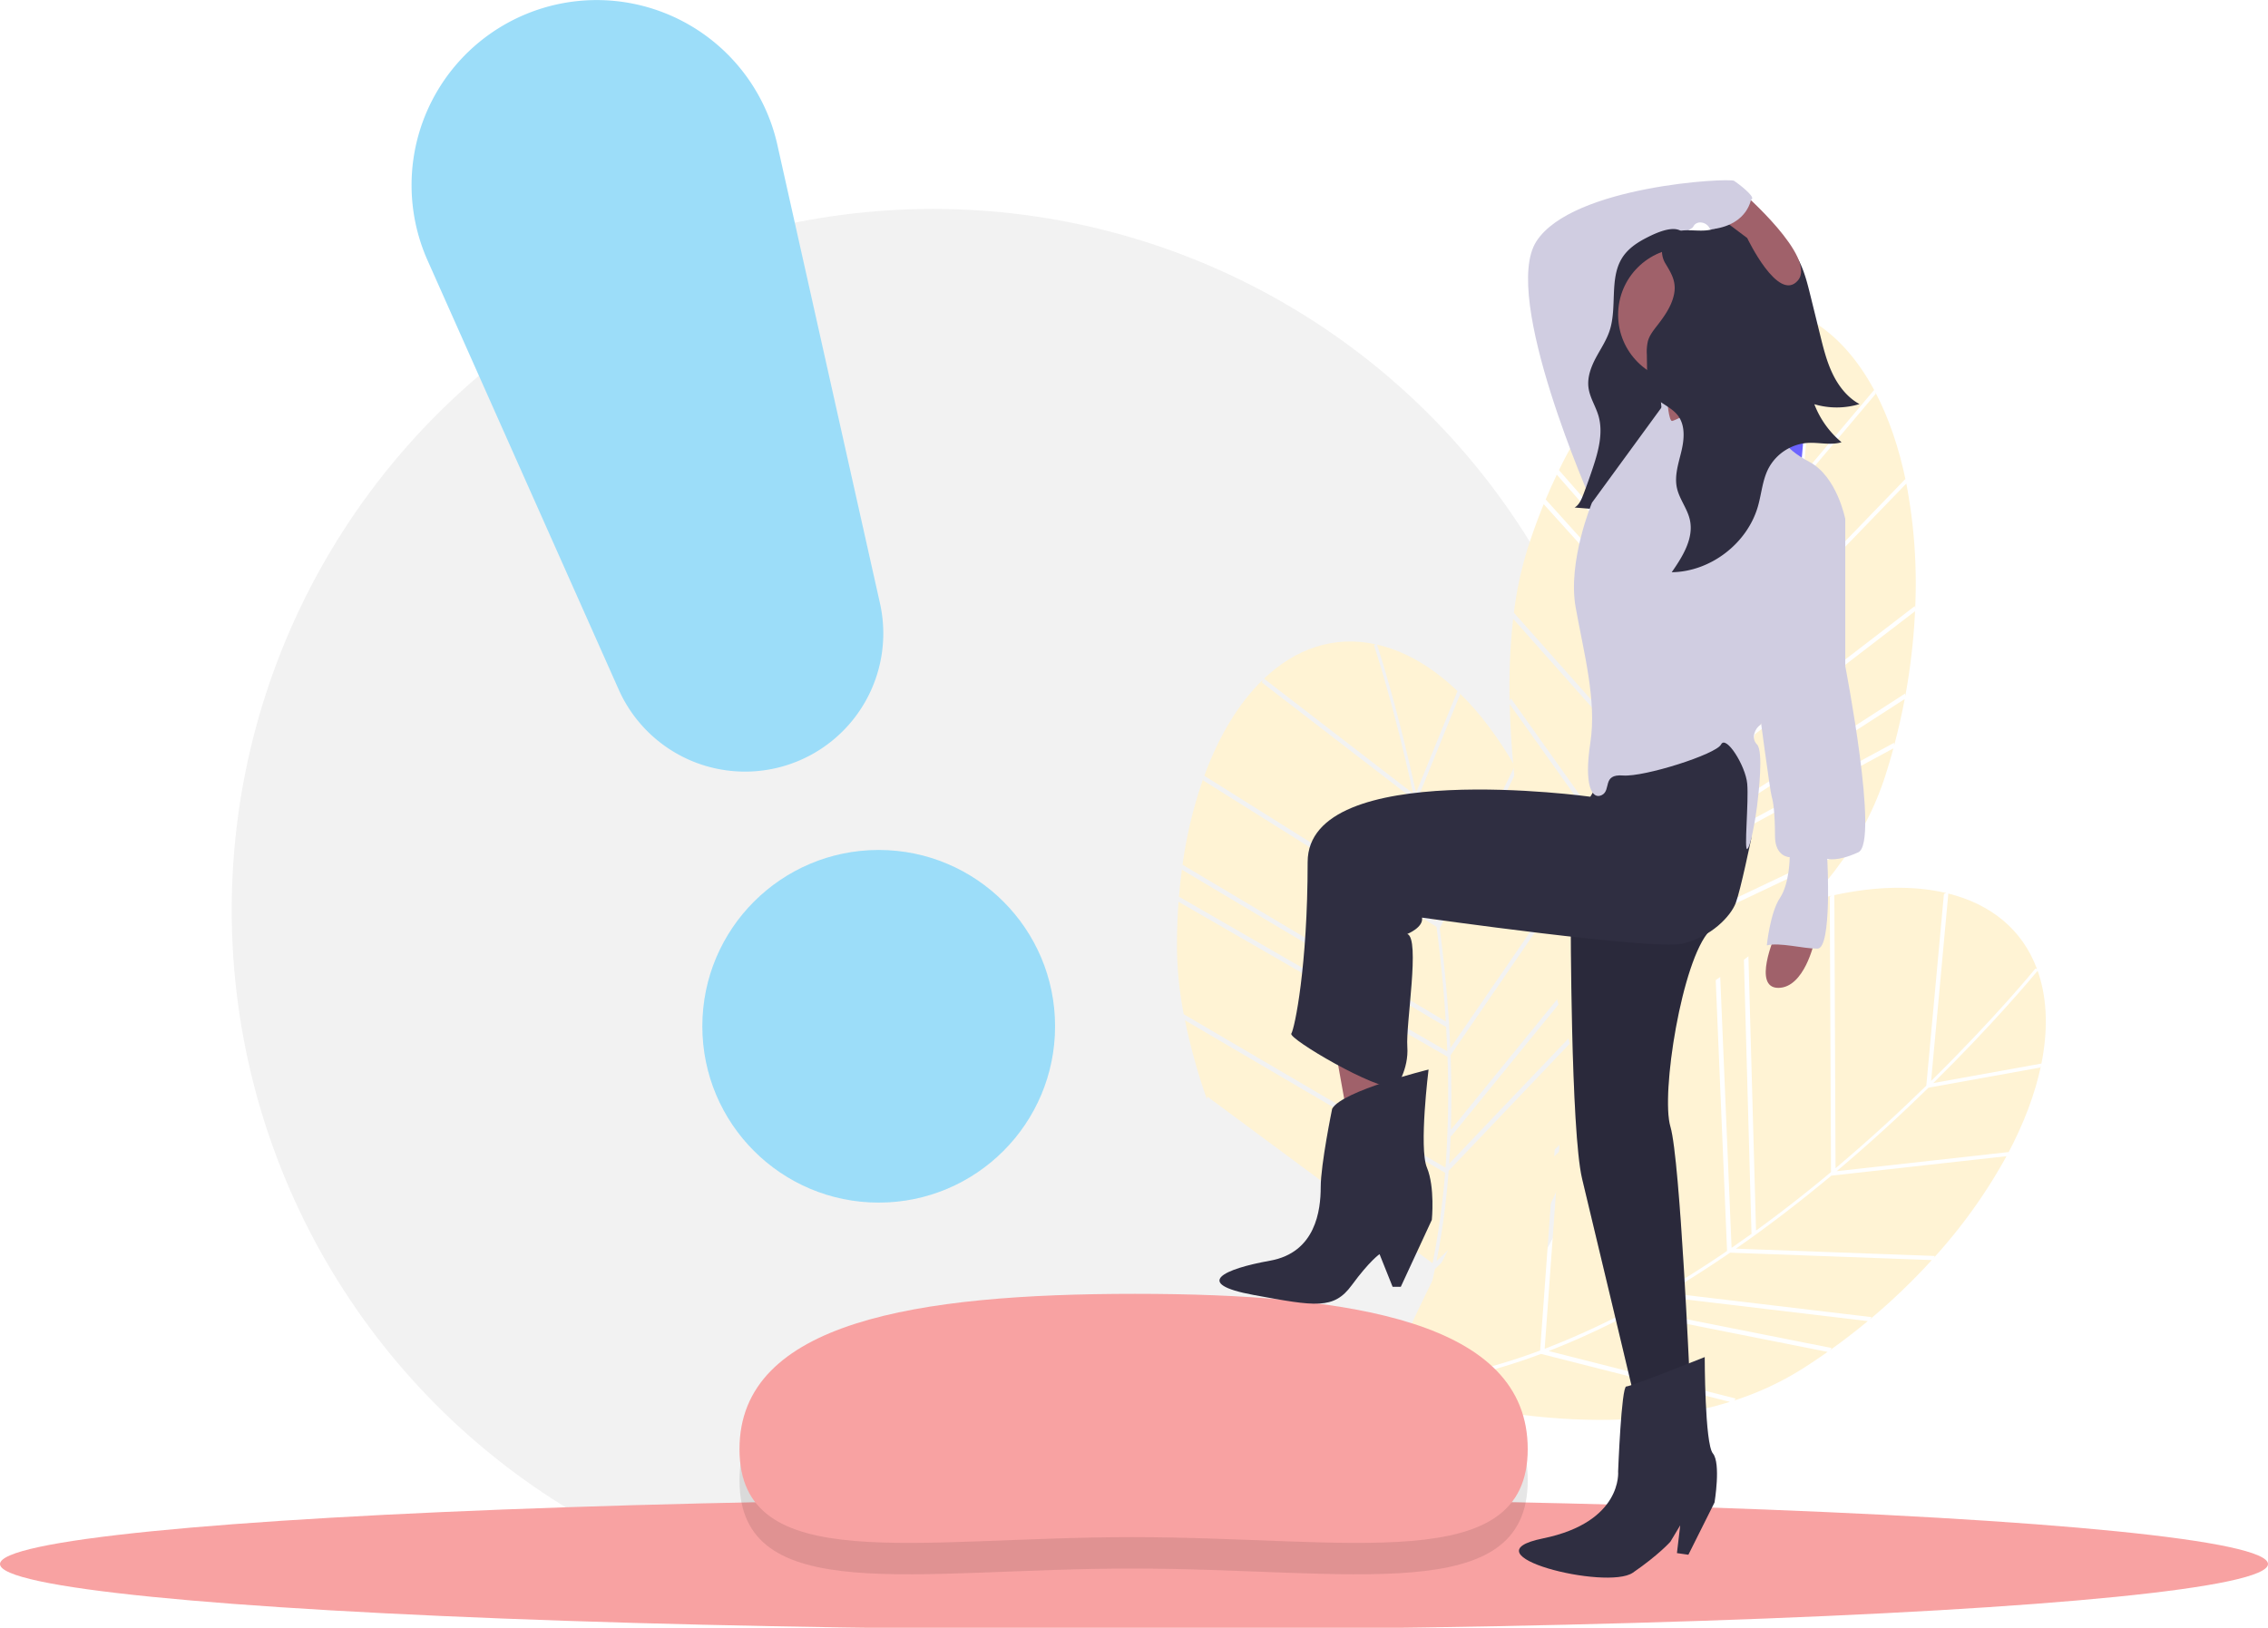 <svg id="el_1ST2eojA-" data-name="Layer 1" xmlns="http://www.w3.org/2000/svg" viewBox="0 0 1106 794"><style>@-webkit-keyframes kf_el_g-zIaVxgTtY_an_mVq9GVzhQ{0%{opacity: 0;}100%{opacity: 0;}}@keyframes kf_el_g-zIaVxgTtY_an_mVq9GVzhQ{0%{opacity: 0;}100%{opacity: 0;}}@-webkit-keyframes kf_el_TVSxh6c0aBj_an_q7L7XXsqI{0%{-webkit-transform: translate(342.505px, 414.599px) translate(-342.505px, -414.599px) translate(0px, 0px);transform: translate(342.505px, 414.599px) translate(-342.505px, -414.599px) translate(0px, 0px);}16.67%{-webkit-transform: translate(342.505px, 414.599px) translate(-342.505px, -414.599px) translate(0px, 20px);transform: translate(342.505px, 414.599px) translate(-342.505px, -414.599px) translate(0px, 20px);}33.33%{-webkit-transform: translate(342.505px, 414.599px) translate(-342.505px, -414.599px) translate(0px, 10px);transform: translate(342.505px, 414.599px) translate(-342.505px, -414.599px) translate(0px, 10px);}50%{-webkit-transform: translate(342.505px, 414.599px) translate(-342.505px, -414.599px) translate(0px, 0px);transform: translate(342.505px, 414.599px) translate(-342.505px, -414.599px) translate(0px, 0px);}66.67%{-webkit-transform: translate(342.505px, 414.599px) translate(-342.505px, -414.599px) translate(0px, -10px);transform: translate(342.505px, 414.599px) translate(-342.505px, -414.599px) translate(0px, -10px);}83.33%{-webkit-transform: translate(342.505px, 414.599px) translate(-342.505px, -414.599px) translate(0px, -5px);transform: translate(342.505px, 414.599px) translate(-342.505px, -414.599px) translate(0px, -5px);}100%{-webkit-transform: translate(342.505px, 414.599px) translate(-342.505px, -414.599px) translate(0px, 0px);transform: translate(342.505px, 414.599px) translate(-342.505px, -414.599px) translate(0px, 0px);}}@keyframes kf_el_TVSxh6c0aBj_an_q7L7XXsqI{0%{-webkit-transform: translate(342.505px, 414.599px) translate(-342.505px, -414.599px) translate(0px, 0px);transform: translate(342.505px, 414.599px) translate(-342.505px, -414.599px) translate(0px, 0px);}16.67%{-webkit-transform: translate(342.505px, 414.599px) translate(-342.505px, -414.599px) translate(0px, 20px);transform: translate(342.505px, 414.599px) translate(-342.505px, -414.599px) translate(0px, 20px);}33.33%{-webkit-transform: translate(342.505px, 414.599px) translate(-342.505px, -414.599px) translate(0px, 10px);transform: translate(342.505px, 414.599px) translate(-342.505px, -414.599px) translate(0px, 10px);}50%{-webkit-transform: translate(342.505px, 414.599px) translate(-342.505px, -414.599px) translate(0px, 0px);transform: translate(342.505px, 414.599px) translate(-342.505px, -414.599px) translate(0px, 0px);}66.67%{-webkit-transform: translate(342.505px, 414.599px) translate(-342.505px, -414.599px) translate(0px, -10px);transform: translate(342.505px, 414.599px) translate(-342.505px, -414.599px) translate(0px, -10px);}83.33%{-webkit-transform: translate(342.505px, 414.599px) translate(-342.505px, -414.599px) translate(0px, -5px);transform: translate(342.505px, 414.599px) translate(-342.505px, -414.599px) translate(0px, -5px);}100%{-webkit-transform: translate(342.505px, 414.599px) translate(-342.505px, -414.599px) translate(0px, 0px);transform: translate(342.505px, 414.599px) translate(-342.505px, -414.599px) translate(0px, 0px);}}@-webkit-keyframes kf_el__dtb5Df5mAJ_an_Clk7YFtCG{0%{-webkit-transform: translate(342.505px, 414.599px) translate(-342.505px, -414.599px) translate(0px, 0px);transform: translate(342.505px, 414.599px) translate(-342.505px, -414.599px) translate(0px, 0px);}16.67%{-webkit-transform: translate(342.505px, 414.599px) translate(-342.505px, -414.599px) translate(0px, 20px);transform: translate(342.505px, 414.599px) translate(-342.505px, -414.599px) translate(0px, 20px);}33.33%{-webkit-transform: translate(342.505px, 414.599px) translate(-342.505px, -414.599px) translate(0px, 10px);transform: translate(342.505px, 414.599px) translate(-342.505px, -414.599px) translate(0px, 10px);}50%{-webkit-transform: translate(342.505px, 414.599px) translate(-342.505px, -414.599px) translate(0px, 0px);transform: translate(342.505px, 414.599px) translate(-342.505px, -414.599px) translate(0px, 0px);}66.67%{-webkit-transform: translate(342.505px, 414.599px) translate(-342.505px, -414.599px) translate(0px, 0px);transform: translate(342.505px, 414.599px) translate(-342.505px, -414.599px) translate(0px, 0px);}83.33%{-webkit-transform: translate(342.505px, 414.599px) translate(-342.505px, -414.599px) translate(0px, -5px);transform: translate(342.505px, 414.599px) translate(-342.505px, -414.599px) translate(0px, -5px);}100%{-webkit-transform: translate(342.505px, 414.599px) translate(-342.505px, -414.599px) translate(0px, 0px);transform: translate(342.505px, 414.599px) translate(-342.505px, -414.599px) translate(0px, 0px);}}@keyframes kf_el__dtb5Df5mAJ_an_Clk7YFtCG{0%{-webkit-transform: translate(342.505px, 414.599px) translate(-342.505px, -414.599px) translate(0px, 0px);transform: translate(342.505px, 414.599px) translate(-342.505px, -414.599px) translate(0px, 0px);}16.67%{-webkit-transform: translate(342.505px, 414.599px) translate(-342.505px, -414.599px) translate(0px, 20px);transform: translate(342.505px, 414.599px) translate(-342.505px, -414.599px) translate(0px, 20px);}33.33%{-webkit-transform: translate(342.505px, 414.599px) translate(-342.505px, -414.599px) translate(0px, 10px);transform: translate(342.505px, 414.599px) translate(-342.505px, -414.599px) translate(0px, 10px);}50%{-webkit-transform: translate(342.505px, 414.599px) translate(-342.505px, -414.599px) translate(0px, 0px);transform: translate(342.505px, 414.599px) translate(-342.505px, -414.599px) translate(0px, 0px);}66.67%{-webkit-transform: translate(342.505px, 414.599px) translate(-342.505px, -414.599px) translate(0px, 0px);transform: translate(342.505px, 414.599px) translate(-342.505px, -414.599px) translate(0px, 0px);}83.33%{-webkit-transform: translate(342.505px, 414.599px) translate(-342.505px, -414.599px) translate(0px, -5px);transform: translate(342.505px, 414.599px) translate(-342.505px, -414.599px) translate(0px, -5px);}100%{-webkit-transform: translate(342.505px, 414.599px) translate(-342.505px, -414.599px) translate(0px, 0px);transform: translate(342.505px, 414.599px) translate(-342.505px, -414.599px) translate(0px, 0px);}}@-webkit-keyframes kf_el_kAQxzzHhM0Y_an_PxKTEzPqk{0%{-webkit-transform: translate(247.702px, 52.581px) translate(-247.702px, -52.581px) translate(0px, 0px);transform: translate(247.702px, 52.581px) translate(-247.702px, -52.581px) translate(0px, 0px);}16.67%{-webkit-transform: translate(247.702px, 52.581px) translate(-247.702px, -52.581px) translate(0px, 20px);transform: translate(247.702px, 52.581px) translate(-247.702px, -52.581px) translate(0px, 20px);}33.33%{-webkit-transform: translate(247.702px, 52.581px) translate(-247.702px, -52.581px) translate(0px, 10px);transform: translate(247.702px, 52.581px) translate(-247.702px, -52.581px) translate(0px, 10px);}50%{-webkit-transform: translate(247.702px, 52.581px) translate(-247.702px, -52.581px) translate(0px, 0px);transform: translate(247.702px, 52.581px) translate(-247.702px, -52.581px) translate(0px, 0px);}66.67%{-webkit-transform: translate(247.702px, 52.581px) translate(-247.702px, -52.581px) translate(0px, 0px);transform: translate(247.702px, 52.581px) translate(-247.702px, -52.581px) translate(0px, 0px);}83.33%{-webkit-transform: translate(247.702px, 52.581px) translate(-247.702px, -52.581px) translate(0px, -5px);transform: translate(247.702px, 52.581px) translate(-247.702px, -52.581px) translate(0px, -5px);}100%{-webkit-transform: translate(247.702px, 52.581px) translate(-247.702px, -52.581px) translate(0px, 0px);transform: translate(247.702px, 52.581px) translate(-247.702px, -52.581px) translate(0px, 0px);}}@keyframes kf_el_kAQxzzHhM0Y_an_PxKTEzPqk{0%{-webkit-transform: translate(247.702px, 52.581px) translate(-247.702px, -52.581px) translate(0px, 0px);transform: translate(247.702px, 52.581px) translate(-247.702px, -52.581px) translate(0px, 0px);}16.67%{-webkit-transform: translate(247.702px, 52.581px) translate(-247.702px, -52.581px) translate(0px, 20px);transform: translate(247.702px, 52.581px) translate(-247.702px, -52.581px) translate(0px, 20px);}33.33%{-webkit-transform: translate(247.702px, 52.581px) translate(-247.702px, -52.581px) translate(0px, 10px);transform: translate(247.702px, 52.581px) translate(-247.702px, -52.581px) translate(0px, 10px);}50%{-webkit-transform: translate(247.702px, 52.581px) translate(-247.702px, -52.581px) translate(0px, 0px);transform: translate(247.702px, 52.581px) translate(-247.702px, -52.581px) translate(0px, 0px);}66.67%{-webkit-transform: translate(247.702px, 52.581px) translate(-247.702px, -52.581px) translate(0px, 0px);transform: translate(247.702px, 52.581px) translate(-247.702px, -52.581px) translate(0px, 0px);}83.33%{-webkit-transform: translate(247.702px, 52.581px) translate(-247.702px, -52.581px) translate(0px, -5px);transform: translate(247.702px, 52.581px) translate(-247.702px, -52.581px) translate(0px, -5px);}100%{-webkit-transform: translate(247.702px, 52.581px) translate(-247.702px, -52.581px) translate(0px, 0px);transform: translate(247.702px, 52.581px) translate(-247.702px, -52.581px) translate(0px, 0px);}}@-webkit-keyframes kf_el_GDcvGyVo5zh_an_UITHj7_5Y{0%{-webkit-transform: translate(254.688px, 58.656px) translate(-254.688px, -58.656px) translate(0px, 0px);transform: translate(254.688px, 58.656px) translate(-254.688px, -58.656px) translate(0px, 0px);}16.67%{-webkit-transform: translate(254.688px, 58.656px) translate(-254.688px, -58.656px) translate(0px, 20px);transform: translate(254.688px, 58.656px) translate(-254.688px, -58.656px) translate(0px, 20px);}33.33%{-webkit-transform: translate(254.688px, 58.656px) translate(-254.688px, -58.656px) translate(0px, 10px);transform: translate(254.688px, 58.656px) translate(-254.688px, -58.656px) translate(0px, 10px);}50%{-webkit-transform: translate(254.688px, 58.656px) translate(-254.688px, -58.656px) translate(0px, 0px);transform: translate(254.688px, 58.656px) translate(-254.688px, -58.656px) translate(0px, 0px);}66.67%{-webkit-transform: translate(254.688px, 58.656px) translate(-254.688px, -58.656px) translate(0px, 0px);transform: translate(254.688px, 58.656px) translate(-254.688px, -58.656px) translate(0px, 0px);}83.33%{-webkit-transform: translate(254.688px, 58.656px) translate(-254.688px, -58.656px) translate(0px, -5px);transform: translate(254.688px, 58.656px) translate(-254.688px, -58.656px) translate(0px, -5px);}100%{-webkit-transform: translate(254.688px, 58.656px) translate(-254.688px, -58.656px) translate(0px, 0px);transform: translate(254.688px, 58.656px) translate(-254.688px, -58.656px) translate(0px, 0px);}}@keyframes kf_el_GDcvGyVo5zh_an_UITHj7_5Y{0%{-webkit-transform: translate(254.688px, 58.656px) translate(-254.688px, -58.656px) translate(0px, 0px);transform: translate(254.688px, 58.656px) translate(-254.688px, -58.656px) translate(0px, 0px);}16.67%{-webkit-transform: translate(254.688px, 58.656px) translate(-254.688px, -58.656px) translate(0px, 20px);transform: translate(254.688px, 58.656px) translate(-254.688px, -58.656px) translate(0px, 20px);}33.33%{-webkit-transform: translate(254.688px, 58.656px) translate(-254.688px, -58.656px) translate(0px, 10px);transform: translate(254.688px, 58.656px) translate(-254.688px, -58.656px) translate(0px, 10px);}50%{-webkit-transform: translate(254.688px, 58.656px) translate(-254.688px, -58.656px) translate(0px, 0px);transform: translate(254.688px, 58.656px) translate(-254.688px, -58.656px) translate(0px, 0px);}66.67%{-webkit-transform: translate(254.688px, 58.656px) translate(-254.688px, -58.656px) translate(0px, 0px);transform: translate(254.688px, 58.656px) translate(-254.688px, -58.656px) translate(0px, 0px);}83.33%{-webkit-transform: translate(254.688px, 58.656px) translate(-254.688px, -58.656px) translate(0px, -5px);transform: translate(254.688px, 58.656px) translate(-254.688px, -58.656px) translate(0px, -5px);}100%{-webkit-transform: translate(254.688px, 58.656px) translate(-254.688px, -58.656px) translate(0px, 0px);transform: translate(254.688px, 58.656px) translate(-254.688px, -58.656px) translate(0px, 0px);}}#el_1ST2eojA- *{-webkit-animation-duration: 3s;animation-duration: 3s;-webkit-animation-iteration-count: infinite;animation-iteration-count: infinite;-webkit-animation-timing-function: cubic-bezier(0, 0, 1, 1);animation-timing-function: cubic-bezier(0, 0, 1, 1);}#el_bUEwyWR5lq{fill: #f2f2f2;}#el_s2iuVHefOt{-webkit-transform: translate(-47px, -52.545px);transform: translate(-47px, -52.545px);fill: #fff3d4;}#el_8XgTYgNqP0{-webkit-transform: translate(-47px, -52.545px);transform: translate(-47px, -52.545px);fill: #fff3d4;}#el_hZs1UrnMdh{-webkit-transform: translate(-47px, -52.545px);transform: translate(-47px, -52.545px);fill: #fff3d4;}#el_EB0ZPbzZLA{-webkit-transform: translate(-47px, -52.545px);transform: translate(-47px, -52.545px);fill: #fff3d4;}#el_NLyqv0zSNZ{-webkit-transform: translate(-47px, -52.545px);transform: translate(-47px, -52.545px);fill: #fff3d4;}#el_CjP5Wu1UY9{-webkit-transform: translate(-47px, -52.545px);transform: translate(-47px, -52.545px);fill: #fff3d4;}#el_p5ZNU157IG{-webkit-transform: translate(-47px, -52.545px);transform: translate(-47px, -52.545px);fill: #fff3d4;}#el_eDsq8XM-hy{-webkit-transform: translate(-47px, -52.545px);transform: translate(-47px, -52.545px);fill: #fff3d4;}#el_o03-e7c2jd{-webkit-transform: translate(-47px, -52.545px);transform: translate(-47px, -52.545px);fill: #fff3d4;}#el_1vOGxEGR5M{-webkit-transform: translate(-47px, -52.545px);transform: translate(-47px, -52.545px);fill: #6c63ff;}#el_p0qaGN6jlb{-webkit-transform: translate(-47px, -52.545px);transform: translate(-47px, -52.545px);fill: #fff3d4;}#el_ZG-tY60CFI{-webkit-transform: translate(-47px, -52.545px);transform: translate(-47px, -52.545px);fill: #6c63ff;}#el_0YxCwMQq3v{-webkit-transform: translate(-47px, -52.545px);transform: translate(-47px, -52.545px);fill: #fff3d4;}#el_K2s2Uksv3l{-webkit-transform: translate(-47px, -52.545px);transform: translate(-47px, -52.545px);fill: #fff3d4;}#el_6aka7OelDnk{-webkit-transform: translate(-47px, -52.545px);transform: translate(-47px, -52.545px);fill: #fff3d4;}#el_YzuaCVUbqRB{-webkit-transform: translate(-47px, -52.545px);transform: translate(-47px, -52.545px);fill: #fff3d4;}#el_a0MbENOnorC{-webkit-transform: translate(-47px, -52.545px);transform: translate(-47px, -52.545px);fill: #fff3d4;}#el_Cci8KsoT3Nx{-webkit-transform: translate(-47px, -52.545px);transform: translate(-47px, -52.545px);fill: #fff3d4;}#el_JVDmk2M-hgz{-webkit-transform: translate(-47px, -52.545px);transform: translate(-47px, -52.545px);fill: #fff3d4;}#el_9L-7naApooE{-webkit-transform: translate(-47px, -52.545px);transform: translate(-47px, -52.545px);fill: #fff3d4;}#el_BPEaDz02R8a{-webkit-transform: translate(-47px, -52.545px);transform: translate(-47px, -52.545px);fill: #fff3d4;}#el_05NwIm67eFd{-webkit-transform: translate(-47px, -52.545px);transform: translate(-47px, -52.545px);fill: #fff3d4;}#el_dn6pfjU03R9{-webkit-transform: translate(-47px, -52.545px);transform: translate(-47px, -52.545px);fill: #fff3d4;}#el_EZkIW9MPaWS{-webkit-transform: translate(-47px, -52.545px);transform: translate(-47px, -52.545px);fill: #fff3d4;}#el_pPL_ze4yFnq{-webkit-transform: translate(-47px, -52.545px);transform: translate(-47px, -52.545px);fill: #fff3d4;}#el_yC8wXb6iR7J{-webkit-transform: translate(-47px, -52.545px);transform: translate(-47px, -52.545px);fill: #fff3d4;}#el_m379HTERoC8{-webkit-transform: translate(-47px, -52.545px);transform: translate(-47px, -52.545px);fill: #fff3d4;}#el_j8THkrwiV9C{-webkit-transform: translate(-47px, -52.545px);transform: translate(-47px, -52.545px);fill: #fff3d4;}#el_EMm5xa2sIws{-webkit-transform: translate(-47px, -52.545px);transform: translate(-47px, -52.545px);fill: #fff3d4;}#el_mMAtO9IEVq0{-webkit-transform: translate(-47px, -52.545px);transform: translate(-47px, -52.545px);fill: #fff3d4;}#el_B1Slg4XkT5Y{-webkit-transform: translate(-47px, -52.545px);transform: translate(-47px, -52.545px);fill: #fff3d4;}#el_Lc5AMbMCXBA{-webkit-transform: translate(-47px, -52.545px);transform: translate(-47px, -52.545px);fill: #fff3d4;}#el_cJ9d31esYnb{-webkit-transform: translate(-47px, -52.545px);transform: translate(-47px, -52.545px);fill: #fff3d4;}#el_LdLAy25_cgA{-webkit-transform: translate(-47px, -52.545px);transform: translate(-47px, -52.545px);fill: #fff3d4;}#el_Ql5B6S74r7K{-webkit-transform: translate(-47px, -52.545px);transform: translate(-47px, -52.545px);fill: #fff3d4;}#el_ODU6tnpo08p{-webkit-transform: translate(-47px, -52.545px);transform: translate(-47px, -52.545px);fill: #fff3d4;}#el_GrRCN1N-NRs{-webkit-transform: translate(-47px, -52.545px);transform: translate(-47px, -52.545px);fill: #fff3d4;}#el_zp4H5OjAcw2{-webkit-transform: translate(-47px, -52.545px);transform: translate(-47px, -52.545px);fill: #fff3d4;}#el_OYxEE8flcFi{-webkit-transform: translate(-47px, -52.545px);transform: translate(-47px, -52.545px);fill: #fff3d4;}#el_5viTwRyzWSJ{-webkit-transform: translate(-47px, -52.545px);transform: translate(-47px, -52.545px);fill: #fff3d4;}#el_R-4Q4JROpNt{-webkit-transform: translate(-47px, -52.545px);transform: translate(-47px, -52.545px);fill: #fff3d4;visibility: hidden;}#el_GYXNQNWEzgB{-webkit-transform: translate(-47px, -52.545px);transform: translate(-47px, -52.545px);fill: #fff3d4;}#el_mlfUqPdNw2M{fill: #f8a2a2;}#el_v0svbLBJctS{-webkit-transform: translate(-47px, -52.545px);transform: translate(-47px, -52.545px);opacity: 0.1;}#el_UZJkc03Mii6{-webkit-transform: translate(-47px, -52.545px);transform: translate(-47px, -52.545px);fill: #f8a2a2;}#el__Gu2etvG_gn{-webkit-transform: translate(-47px, -52.545px);transform: translate(-47px, -52.545px);fill: #2f2e41;}#el_ih__OieNqfS{-webkit-transform: translate(-47px, -52.545px);transform: translate(-47px, -52.545px);opacity: 0.1;}#el_Mi9gj1DfkLf{-webkit-transform: translate(-47px, -52.545px);transform: translate(-47px, -52.545px);fill: #2f2e41;}#el_RqmMrXov91d{fill: #a0616a;}#el_LjQr8VbmqwZ{-webkit-transform: translate(-47px, -52.545px);transform: translate(-47px, -52.545px);fill: #2f2e41;}#el_s_aOUB3_k1j{-webkit-transform: translate(-47px, -52.545px);transform: translate(-47px, -52.545px);fill: #a0616a;}#el_iIoAzDSZ2P7{-webkit-transform: translate(-47px, -52.545px);transform: translate(-47px, -52.545px);fill: #d0cde1;}#el_tEVqCt3NdhW{-webkit-transform: translate(-47px, -52.545px);transform: translate(-47px, -52.545px);fill: #2f2e41;}#el_9L44Sya0Zlm{fill: #a0616a;}#el_Ra3NaK2WG5k{-webkit-transform: translate(-47px, -52.545px);transform: translate(-47px, -52.545px);fill: #a0616a;}#el_xHXb5vtooW6{-webkit-transform: translate(-47px, -52.545px);transform: translate(-47px, -52.545px);fill: #d0cde1;}#el_1my7Gb9gyWl{-webkit-transform: translate(-47px, -52.545px);transform: translate(-47px, -52.545px);fill: #d0cde1;}#el_jywQXtOpz1V{-webkit-transform: translate(-47px, -52.545px);transform: translate(-47px, -52.545px);fill: #2f2e41;}#el_AgNPudBZwVN{-webkit-transform: translate(-47px, -52.545px);transform: translate(-47px, -52.545px);fill: #a0616a;}#el_-4oF5vbkeye{-webkit-transform: translate(-47px, -52.545px);transform: translate(-47px, -52.545px);fill: #2f2e41;}#el_Rvks0GhMPKF{-webkit-transform: translate(-47px, -52.545px);transform: translate(-47px, -52.545px);fill: #d0cde1;}#el_TVSxh6c0aBj{fill: #9cddf9;}#el_kAQxzzHhM0Y{-webkit-transform: translate(-47px, -52.545px);transform: translate(-47px, -52.545px);fill: #9cddf9;}#el__dtb5Df5mAJ{opacity: 0.1;fill: #9cddf9;}#el_rw_fi8u_OQF{-webkit-transform: translate(-47px, -52.545px);transform: translate(-47px, -52.545px);opacity: 0.1;fill: #9cddf9;visibility: hidden;}#el_g-zIaVxgTtY{fill: #9cddf9;-webkit-animation-fill-mode: backwards;animation-fill-mode: backwards;opacity: 0;-webkit-animation-name: kf_el_g-zIaVxgTtY_an_mVq9GVzhQ;animation-name: kf_el_g-zIaVxgTtY_an_mVq9GVzhQ;-webkit-animation-timing-function: cubic-bezier(0, 0, 1, 1);animation-timing-function: cubic-bezier(0, 0, 1, 1);}#el_GDcvGyVo5zh{-webkit-transform: translate(-47px, -52.545px);transform: translate(-47px, -52.545px);fill: #9cddf9;}#el_GDcvGyVo5zh_an_UITHj7_5Y{-webkit-animation-fill-mode: backwards;animation-fill-mode: backwards;-webkit-transform: translate(254.688px, 58.656px) translate(-254.688px, -58.656px) translate(0px, 0px);transform: translate(254.688px, 58.656px) translate(-254.688px, -58.656px) translate(0px, 0px);-webkit-animation-name: kf_el_GDcvGyVo5zh_an_UITHj7_5Y;animation-name: kf_el_GDcvGyVo5zh_an_UITHj7_5Y;-webkit-animation-timing-function: cubic-bezier(0, 0, 1, 1);animation-timing-function: cubic-bezier(0, 0, 1, 1);}#el_kAQxzzHhM0Y_an_PxKTEzPqk{-webkit-animation-fill-mode: backwards;animation-fill-mode: backwards;-webkit-transform: translate(247.702px, 52.581px) translate(-247.702px, -52.581px) translate(0px, 0px);transform: translate(247.702px, 52.581px) translate(-247.702px, -52.581px) translate(0px, 0px);-webkit-animation-name: kf_el_kAQxzzHhM0Y_an_PxKTEzPqk;animation-name: kf_el_kAQxzzHhM0Y_an_PxKTEzPqk;-webkit-animation-timing-function: cubic-bezier(0, 0, 1, 1);animation-timing-function: cubic-bezier(0, 0, 1, 1);}#el__dtb5Df5mAJ_an_Clk7YFtCG{-webkit-animation-fill-mode: backwards;animation-fill-mode: backwards;-webkit-transform: translate(342.505px, 414.599px) translate(-342.505px, -414.599px) translate(0px, 0px);transform: translate(342.505px, 414.599px) translate(-342.505px, -414.599px) translate(0px, 0px);-webkit-animation-name: kf_el__dtb5Df5mAJ_an_Clk7YFtCG;animation-name: kf_el__dtb5Df5mAJ_an_Clk7YFtCG;-webkit-animation-timing-function: cubic-bezier(0, 0, 1, 1);animation-timing-function: cubic-bezier(0, 0, 1, 1);}#el_g-zIaVxgTtY_an_5atO0T5jy{-webkit-transform: translate(356.325px, 422.118px) translate(-356.325px, -422.118px) translate(0px, 0px);transform: translate(356.325px, 422.118px) translate(-356.325px, -422.118px) translate(0px, 0px);}#el_TVSxh6c0aBj_an_q7L7XXsqI{-webkit-animation-fill-mode: backwards;animation-fill-mode: backwards;-webkit-transform: translate(342.505px, 414.599px) translate(-342.505px, -414.599px) translate(0px, 0px);transform: translate(342.505px, 414.599px) translate(-342.505px, -414.599px) translate(0px, 0px);-webkit-animation-name: kf_el_TVSxh6c0aBj_an_q7L7XXsqI;animation-name: kf_el_TVSxh6c0aBj_an_q7L7XXsqI;-webkit-animation-timing-function: cubic-bezier(0, 0, 1, 1);animation-timing-function: cubic-bezier(0, 0, 1, 1);}</style><title>notify</title><circle cx="455" cy="443.91" r="342" id="el_bUEwyWR5lq"/><path d="M961.713,244.625l-35.68,42.302c-1.925,18.22-4.655,38.58-8.525,59.939l58.621-60.646.274,1.059c-3.336-16.297-8.382-31.083-15.017-43.658Z" id="el_s2iuVHefOt"/><path d="M926.365,283.731l34.562-40.977c-7.544-14.024-17.097-25.226-28.512-32.577-.594-.382-1.192-.743-1.79-1.101C930.633,214.057,930.487,243.294,926.365,283.731Z" id="el_8XgTYgNqP0"/><path d="M970.638,414.872l.074,1.227q3-11.279,5.128-22.587l-85.01,54.888-.056-.559q-2.412,6.568-4.958,12.891Z" id="el_hZs1UrnMdh"/><path d="M980.768,348.18l.172,1.163a258.753,258.753,0,0,0-4.314-60.926l-59.738,61.801q-5.578,30.004-13.134,57.112Z" id="el_EB0ZPbzZLA"/><path d="M830.043,244.779a216.052,216.052,0,0,0-22.808,37.095l98.459,112.393c4.054-15.764,7.322-31.051,9.953-45.307L829.525,245.892Z" id="el_NLyqv0zSNZ"/><path d="M800.279,297.306l.501-1.127L901.889,408.359q1.632-5.762,3.123-11.461L806.19,284.09l.508-1.123Q803.344,289.89,800.279,297.306Z" id="el_CjP5Wu1UY9"/><path d="M975.991,390.862l.12,1.2a309.002,309.002,0,0,0,4.772-41.378l-78.055,59.951q-5.141,18.048-11.139,34.658Z" id="el_p5ZNU157IG"/><path d="M863.322,507.468c-13.228,23.023-28.217,42.486-44.818,58.159,18.362-7.406,92.339-40.033,130.678-98.873Z" id="el_eDsq8XM-hy"/><path d="M784.898,354.407a298.924,298.924,0,0,0-1.721,39.978l.616-1.197,79.299,111.242a371.628,371.628,0,0,0,19.46-40.062Z" id="el_o03-e7c2jd"/><path d="M924.905,283.606c4.449-43.751,4.211-74.237,4.206-74.675l.756-.307c-17.853-10.349-37.581-9.989-56.797-.791Z" id="el_1vOGxEGR5M"/><path d="M884.482,463.987c-.536,1.303-1.068,2.614-1.613,3.901a369.22,369.22,0,0,1-17.585,36.124l85.045-40.328.043,1.205a146.38,146.38,0,0,0,15.824-33.385q2.234-6.936,4.121-13.924Z" id="el_p0qaGN6jlb"/><path d="M916.165,346.114c3.811-21.119,6.503-41.24,8.402-59.248l-53.024-77.511.559-1.058c-14.439,7.141-28.563,19.272-41.358,35.59Z" id="el_ZG-tY60CFI"/><path d="M861.927,506.482,783.209,396.053c1.897,80.047,29.228,165.476,30.991,170.909C833.104,550.033,848.836,529.22,861.927,506.482Z" id="el_0YxCwMQq3v"/><path d="M883.466,462.002l.081-.044a501.54,501.54,0,0,0,17.608-51.035l-101.358-112.457q-4.108,10.064-7.632,20.969a179.711,179.711,0,0,0-6.912,31.978Z" id="el_K2s2Uksv3l"/><path d="M1041.922,573.271l-54.461,9.824c-13.104,12.805-28.193,26.745-44.796,40.727l83.83-9.32-.464.991c7.826-14.68,13.37-29.286,16.28-43.203Z" id="el_6aka7OelDnk"/><path d="M989.756,580.845l52.755-9.516c3.135-15.612,2.922-30.333-1.182-43.276-.214-.673-.444-1.333-.676-1.99C1037.482,529.905,1018.722,552.33,989.756,580.845Z" id="el_YzuaCVUbqRB"/><path d="M940.21,710.087l-.726.992q9.504-6.774,18.356-14.125L857.358,685.007l.314-.467q-6.047,3.52-12.041,6.766Z" id="el_a0MbENOnorC"/><path d="M990.549,665.182l-.609,1.006a258.753,258.753,0,0,0,35.537-49.676l-85.427,9.497q-23.433,19.551-46.543,35.61Z" id="el_Cci8KsoT3Nx"/><path d="M940.414,489.409a216.052,216.052,0,0,0-41.226,14.022l4.146,149.363c13.177-9.556,25.444-19.245,36.563-28.547l-.592-134.311Z" id="el_JVDmk2M-hgz"/><path d="M883.987,510.88l1.104-.549,6.323,150.889q4.932-3.396,9.716-6.835l-4.161-149.914,1.107-.541Q891.078,507.124,883.987,510.88Z" id="el_9L-7naApooE"/><path d="M959.647,695.008l-.673,1.001a309.003,309.003,0,0,0,30.067-28.826l-98.354-3.611q-15.471,10.621-30.684,19.589Z" id="el_BPEaDz02R8a"/><path d="M798.498,712.955c-24.872,9.295-48.831,14.725-71.613,16.207,18.866,6.008,96.652,28.062,163.709,7.197Z" id="el_05NwIm67eFd"/><path d="M835.721,545.049a298.924,298.924,0,0,0-26.824,29.693l1.238-.529-9.877,136.256a371.63,371.63,0,0,0,40.54-18.444Z" id="el_dn6pfjU03R9"/><path d="M988.71,579.817c31.332-30.859,50.593-54.491,50.868-54.831l.778.246c-7.149-19.358-22.573-31.663-43.24-36.835Z" id="el_EZkIW9MPaWS"/><path d="M842.528,692.962c-1.244.662-2.49,1.332-3.731,1.976a369.22,369.22,0,0,1-36.585,16.606l91.223,23.183-.736.955a146.38,146.38,0,0,0,33.48-15.62q6.145-3.918,12.055-8.095Z" id="el_pPL_ze4yFnq"/><path d="M942.111,622.386c16.405-13.835,31.312-27.615,44.261-40.274l8.6-93.518,1.106-.458c-15.676-3.71-34.291-3.375-54.553,1.032Z" id="el_yC8wXb6iR7J"/><path d="M798.052,711.306,807.857,576.047C758.263,638.909,724.825,722.137,722.717,727.446,748.075,726.465,773.467,720.469,798.052,711.306Z" id="el_m379HTERoC8"/><path d="M843.011,690.786l.091.018a501.539,501.539,0,0,0,46.112-28.076l-6.338-151.261q-9.583,5.131-19.252,11.282a179.712,179.712,0,0,0-25.719,20.22Z" id="el_j8THkrwiV9C"/><path d="M759.07,391.167,738.213,442.426c3.801,17.923,7.498,38.13,10.419,59.639L785.637,426.27l.588.923c-8.21-14.468-17.579-26.97-27.776-36.878Z" id="el_EMm5xa2sIws"/><path d="M737.541,439.283l20.204-49.653c-11.509-11.005-24.057-18.706-37.186-22.169-.683-.18-1.363-.338-2.043-.494C720.064,371.702,728.962,399.552,737.541,439.283Z" id="el_mMAtO9IEVq0"/><path d="M820.181,550.319l.45,1.144q-.633-11.654-2.104-23.066l-63.882,78.476-.226-.515q-.264,6.992-.731,13.792Z" id="el_B1Slg4XkT5Y"/><path d="M809.201,483.761l.523,1.053a258.752,258.752,0,0,0-22.935-56.609L749.079,505.445q3.97,30.258,5.163,58.375Z" id="el_Lc5AMbMCXBA"/><path d="M633.896,432.012a216.053,216.053,0,0,0-10.226,42.328L752.048,550.796c-1.017-16.245-2.634-31.793-4.539-46.164L633.747,433.231Z" id="el_cJ9d31esYnb"/><path d="M621.825,491.166l.128-1.227,130.833,75.435q-.229-5.984-.573-11.865l-128.852-76.738.136-1.225Q622.448,483.167,621.825,491.166Z" id="el_LdLAy25_cgA"/><path d="M817.85,525.83l.485,1.104a309.003,309.003,0,0,0-8.252-40.827L754.381,567.248q.689,18.753.12,36.404Z" id="el_Ql5B6S74r7K"/><path d="M746.742,671.551c-5.464,25.984-13.703,49.127-24.647,69.164,15.174-12.719,75.443-66.615,93.717-134.423Z" id="el_ODU6tnpo08p"/><path d="M624.847,550.225A298.926,298.926,0,0,0,635.568,588.777l.216-1.329,109.8,81.284a371.629,371.629,0,0,0,6.124-44.116Z" id="el_GrRCN1N-NRs"/><path d="M736.113,439.616c-9.292-42.984-18.942-71.903-19.082-72.318l.624-.525c-20.177-4.324-38.828,2.116-54.26,16.804Z" id="el_zp4H5OjAcw2"/><path d="M753.425,623.658c-.107,1.405-.208,2.816-.328,4.209a369.22,369.22,0,0,1-5.558,39.791l68.415-64.641.413,1.133a146.379,146.379,0,0,0,4.73-36.641q-.019-7.287-.385-14.515Z" id="el_OYxEE8flcFi"/><path d="M747.122,501.765c-2.903-21.263-6.563-41.231-10.323-58.944l-74.386-57.326.205-1.179c-11.525,11.255-21.207,27.157-28.332,46.631Z" id="el_5viTwRyzWSJ"/><path d="M751.845,622.085l.064-.067a501.539,501.539,0,0,0,.971-53.979l-131.155-75.621q-.796,10.841-.777,22.301a179.71,179.71,0,0,0,3.311,32.548Z" id="el_GYXNQNWEzgB"/><ellipse cx="553" cy="762.91" rx="553" ry="32" id="el_mlfUqPdNw2M"/><path d="M792,774.69c0,62.194-86.691,42.957-192.835,42.957S407.617,836.884,407.617,774.69s86.679-75.721,192.823-75.721S792,712.496,792,774.69Z" id="el_v0svbLBJctS"/><path d="M792,759.377c0,62.194-86.691,42.957-192.835,42.957S407.617,821.571,407.617,759.377s86.679-75.721,192.823-75.721S792,697.183,792,759.377Z" id="el_UZJkc03Mii6"/><path d="M812.974,500.143s0,104.389,5.578,127.498,25.5,106.78,25.5,106.78l27.093-5.578s-4.781-110.764-9.562-126.701,5.578-81.28,19.125-95.624-6.375-23.109-6.375-23.109Z" id="el__Gu2etvG_gn"/><path d="M812.974,500.143s0,104.389,5.578,127.498,25.5,106.78,25.5,106.78l27.093-5.578s-4.781-110.764-9.562-126.701,5.578-81.28,19.125-95.624-6.375-23.109-6.375-23.109Z" id="el_ih__OieNqfS"/><path d="M878.317,714.5s-35.859,14.344-38.249,14.344S836.083,770.28,836.083,770.28s2.391,24.703-36.656,32.671,31.078,25.5,43.828,16.734,18.328-15.14,18.328-15.14l4.781-7.969L864.77,810.123l5.578.797,12.75-25.5s3.187-19.125-.797-23.906S878.317,714.5,878.317,714.5Z" id="el_Mi9gj1DfkLf"/><polygon points="651.225 512.144 656.803 543.222 683.1 540.831 678.319 518.519 651.225 512.144" id="el_RqmMrXov91d"/><path d="M827.317,433.206l-4.781,7.969S684.679,422.05,684.679,473.05s-6.375,81.28-7.969,83.671,41.437,27.89,50.999,26.297c0,0,6.375-8.766,5.578-19.922s6.375-52.593,0-54.984c0,0,7.969-3.187,7.172-7.969,0,0,112.358,15.937,126.701,12.75s23.906-13.547,26.297-19.922,7.511-31.242,7.511-31.242l-1.136-42.069-12.75-15.14-19.125-2.391-29.484,18.328Z" id="el_LjQr8VbmqwZ"/><path d="M912.582,508.909s-11.156,25.5,1.594,25.5,17.531-22.312,17.531-22.312Z" id="el_s_aOUB3_k1j"/><path d="M827.317,302.521l-3.984-4.781s-44.624-100.405-27.093-127.498,94.03-31.078,96.421-29.484,9.562,7.172,8.766,8.766-16.734,5.578-11.156,15.14c0,0-7.969,2.391-9.562-.797s-6.375-3.984-7.969-.797-27.093,10.359-27.093,12.75-3.984,14.344-7.969,15.937.797,25.5,8.766,31.875,13.547,23.906,13.547,23.906l-3.984,35.859Z" id="el_iIoAzDSZ2P7"/><path d="M850.122,168.43c-4.767,2.427-9.507,5.526-12.382,10.409-5.883,9.994-2.125,23.667-5.77,34.909-1.554,4.794-4.385,8.913-6.721,13.295s-4.242,9.391-3.63,14.442c.6,4.955,3.515,9.157,4.892,13.916,2.37,8.189-.005,17.067-2.681,25.138q-2.197,6.629-4.674,13.138c-.958,2.517-2.108,5.214-4.306,6.427l18.858,1.547c5.481.45,11.538.715,15.846-3.089a18.287,18.287,0,0,0,4.126-5.898c4.257-8.889,4.944-19.372,4.455-29.433s-2.063-20.06-1.977-30.135a30.629,30.629,0,0,1,1.321-9.774,55.157,55.157,0,0,1,3.542-7.17c4.298-8.288,6.074-17.855,7.787-27.235,1.175-6.433,3.05-15.751-.311-21.794C865.146,161.094,854.655,166.122,850.122,168.43Z" id="el_tEVqCt3NdhW"/><circle cx="821.754" cy="153.555" r="32.671" id="el_9L44Sya0Zlm"/><path d="M856.005,233.99s5.18,20.32,1.992,30.679,43.429-13.945,43.429-13.945-14.344-19.125-14.344-25.5Z" id="el_Ra3NaK2WG5k"/><path d="M915.769,265.068s-10.359-7.969-10.359-11.953-7.172-12.75-7.172-12.75-34.265,17.531-35.859,17.531-2.391-10.359-2.391-10.359l-36.656,50.202s-11.953,28.687-7.969,50.999,10.359,45.421,7.172,66.14.797,27.89,5.578,25.5,0-10.359,10.359-9.562,45.421-10.359,47.812-15.14,11.953,10.359,12.75,19.125-1.594,32.671,0,31.875,3.984-14.344,4.781-20.718,3.187-27.093,0-30.281-.797-7.969,1.594-9.562S946.847,305.708,946.847,305.708s-3.984-20.718-17.531-27.89S915.769,265.068,915.769,265.068Z" id="el_xHXb5vtooW6"/><path d="M934.097,292.161l12.75,13.547v71.718s16.734,86.061,6.375,90.843-15.14,3.187-15.14,3.187,2.391,43.828-4.781,43.828-18.328-3.187-24.703-1.594c0,0,1.594-15.937,6.375-23.109s4.781-19.922,4.781-19.922-7.172,0-7.172-10.359-.797-16.734-1.594-19.125-6.375-44.624-6.375-44.624Z" id="el_1my7Gb9gyWl"/><path d="M861.78,166.779c5.516-3.506,12.829-.852,19.236-2.144,6.964-1.405,12.768-7.478,19.864-7.132,5.902.288,10.563,4.942,14.385,9.448a66.656,66.656,0,0,1,9.166,13.126c2.618,5.254,4.042,11.007,5.447,16.706l4.713,19.118c1.597,6.481,3.214,13.016,6.115,19.027s7.222,11.538,13.088,14.721a38.507,38.507,0,0,1-22.017.071,45.156,45.156,0,0,0,13.255,18.535c-5.315,1.622-11.042-.013-16.587.339a23.542,23.542,0,0,0-19.075,12.503c-2.896,5.648-3.341,12.192-5.071,18.299-5.162,18.228-23.133,32.012-42.076,32.274,5.311-7.656,10.887-16.542,8.83-25.63-1.243-5.493-5.161-10.104-6.323-15.615-1.242-5.89.811-11.899,2.206-17.755s1.974-12.579-1.656-17.381c-3.849-5.091-11.572-6.773-14.054-12.653a18.044,18.044,0,0,1-.978-6.789l-.159-10.479a22.163,22.163,0,0,1,.552-6.544c.817-2.808,2.697-5.161,4.49-7.47,3.407-4.388,6.721-9.056,8.042-14.453,1.604-6.553-.885-10.618-4.077-15.922C856.335,176.391,856.99,169.824,861.78,166.779Z" id="el_jywQXtOpz1V"/><path d="M896.645,146.335S933.3,178.21,923.738,189.366s-24.703-20.718-24.703-20.718l-15.937-11.953Z" id="el_AgNPudBZwVN"/><path d="M743.647,574.251s-42.234,10.359-47.015,19.125c0,0-5.578,27.093-5.578,38.249s-2.391,31.875-24.703,35.859-38.249,11.156-7.969,16.734,39.046,7.172,47.812-4.781,13.547-15.14,13.547-15.14l6.375,15.937H730.1l15.14-32.671s1.594-15.937-2.391-25.5S743.647,574.251,743.647,574.251Z" id="el_-4oF5vbkeye"/><path d="M901.027,149.124s-1.218,12.75-18.539,15.14l-3.774-11.953,11.953-10.359Z" id="el_Rvks0GhMPKF"/><g id="el_TVSxh6c0aBj_an_q7L7XXsqI" data-animator-group="true" data-animator-type="0"><circle cx="428.505" cy="500.599" r="86" id="el_TVSxh6c0aBj"/></g><g id="el_kAQxzzHhM0Y_an_PxKTEzPqk" data-animator-group="true" data-animator-type="0"><path d="M431.765,425.424l-0,0a67.422,67.422,0,0,1-83.037-36.495L255.508,179.575A90.274,90.274,0,0,1,309.263,57.269l0-0a90.274,90.274,0,0,1,116.809,65.873l50.042,223.639A67.422,67.422,0,0,1,431.765,425.424Z" id="el_kAQxzzHhM0Y"/></g><g id="el__dtb5Df5mAJ_an_Clk7YFtCG" data-animator-group="true" data-animator-type="0"><circle cx="428.505" cy="500.599" r="86" id="el__dtb5Df5mAJ"/></g><circle cx="425.325" cy="491.118" r="69" id="el_g-zIaVxgTtY"/><g id="el_GDcvGyVo5zh_an_UITHj7_5Y" data-animator-group="true" data-animator-type="0"><path d="M423.57,400.749l-0,0a61.861,61.861,0,0,1-76.189-33.485L261.85,175.177A82.829,82.829,0,0,1,311.171,62.957l0-0a82.829,82.829,0,0,1,107.176,60.44l45.915,205.195A61.861,61.861,0,0,1,423.57,400.749Z" id="el_GDcvGyVo5zh"/></g></svg>